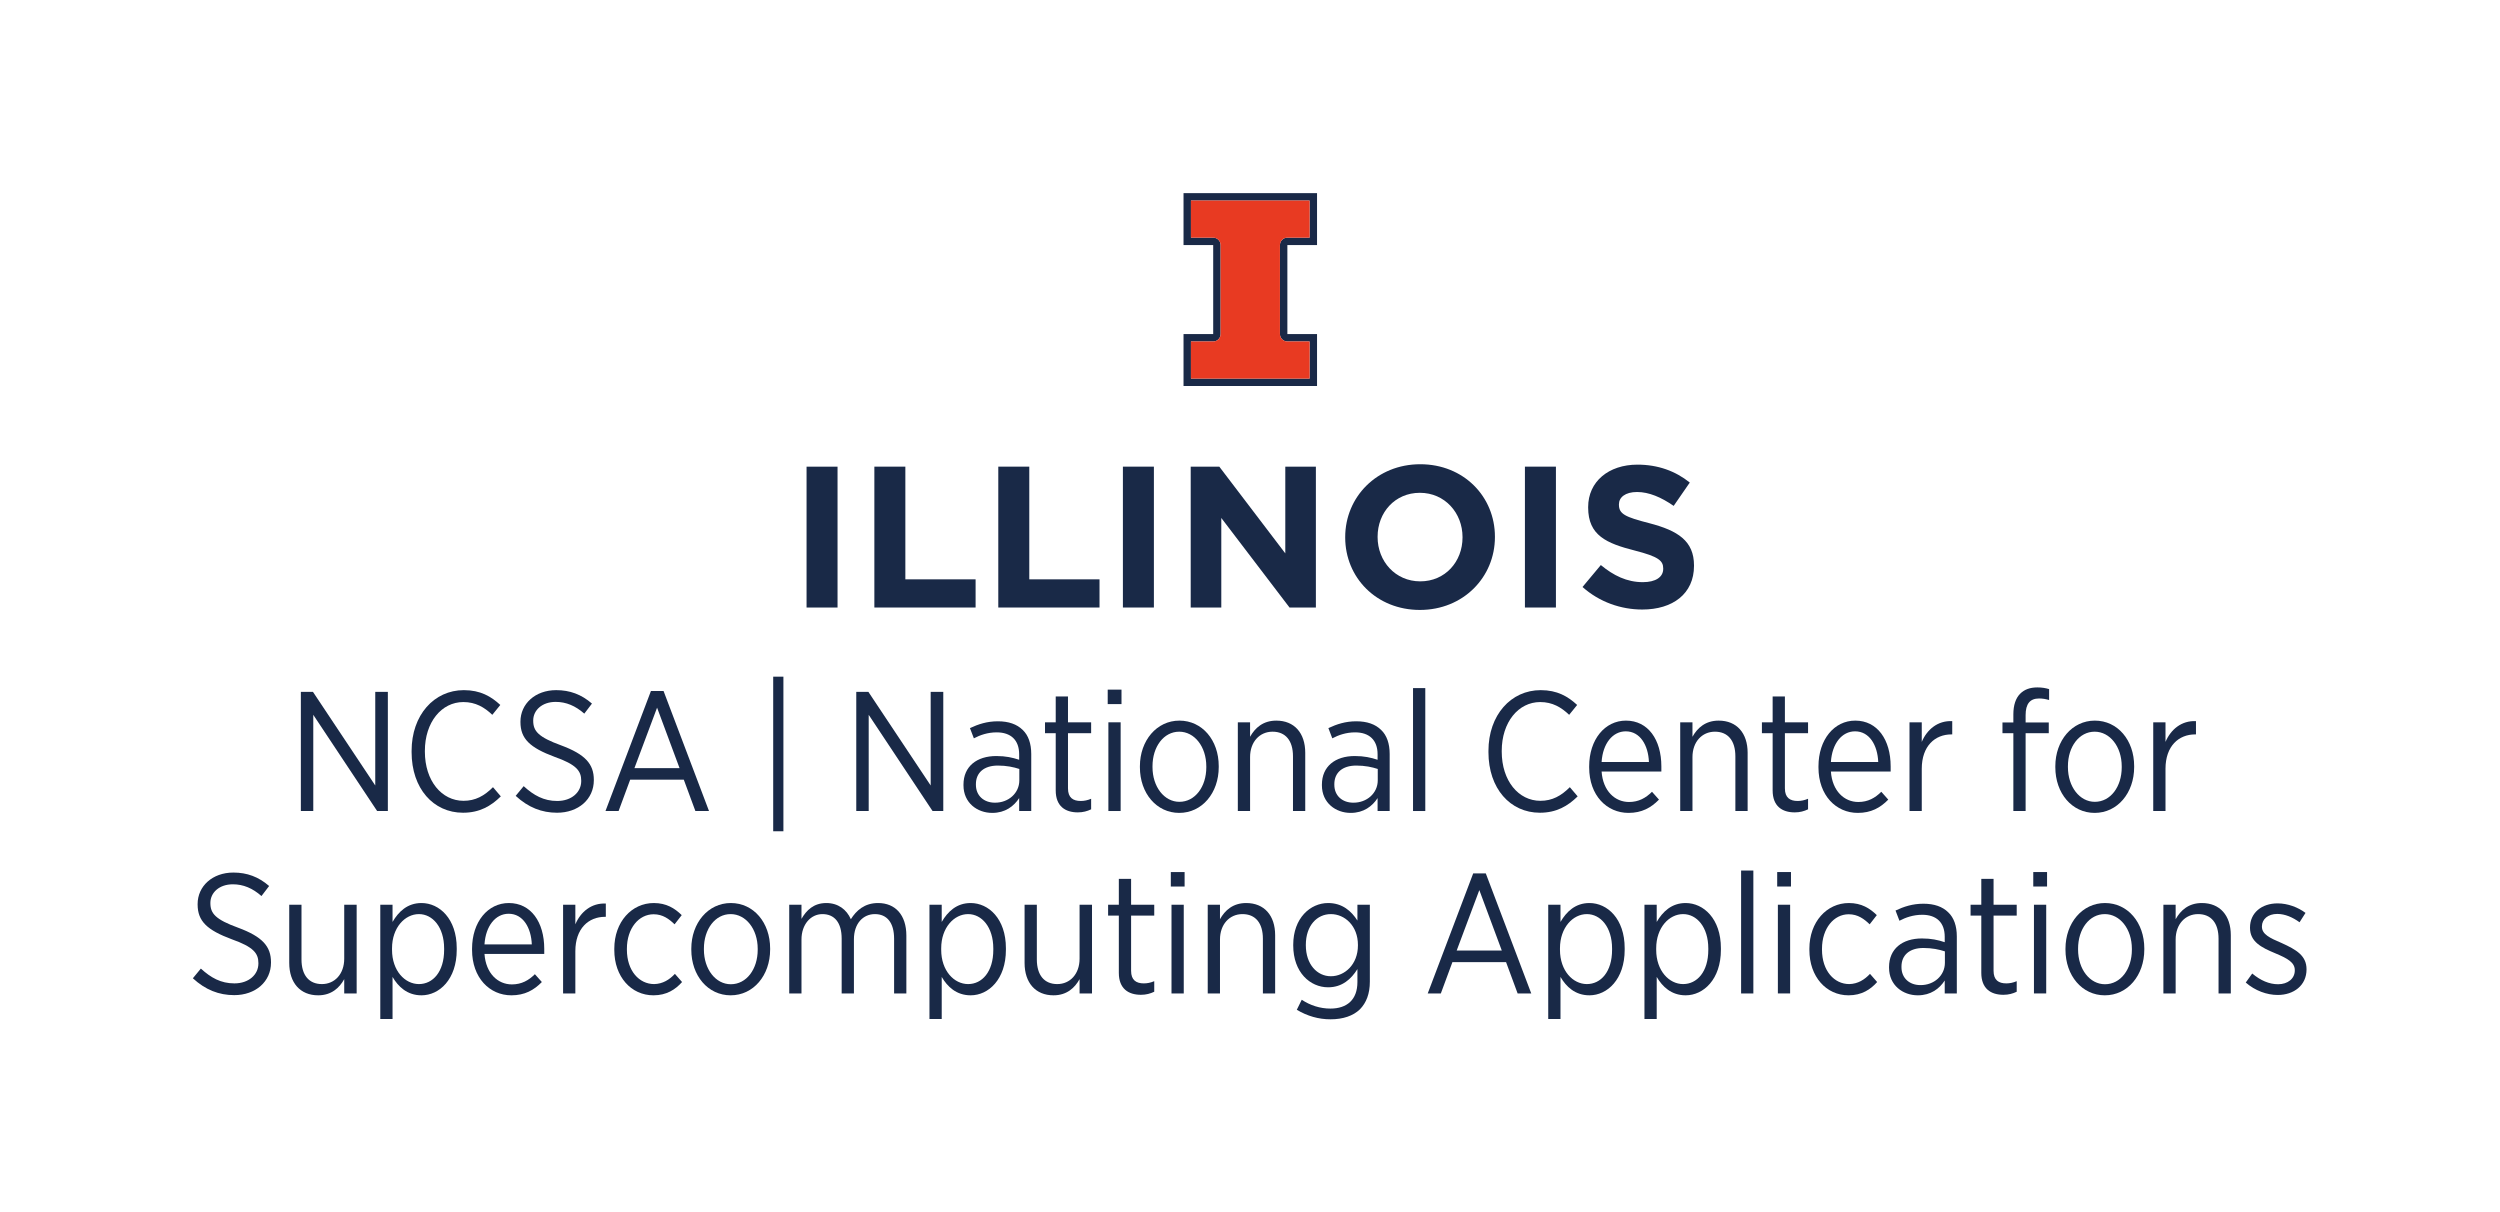 <?xml version="1.0" encoding="UTF-8" standalone="no"?>
<svg
   xmlns:dc="http://purl.org/dc/elements/1.1/"
   xmlns:cc="http://creativecommons.org/ns#"
   xmlns:rdf="http://www.w3.org/1999/02/22-rdf-syntax-ns#"
   xmlns:svg="http://www.w3.org/2000/svg"
   xmlns="http://www.w3.org/2000/svg"
   xmlns:sodipodi="http://sodipodi.sourceforge.net/DTD/sodipodi-0.dtd"
   xmlns:inkscape="http://www.inkscape.org/namespaces/inkscape"
   version="1.1"
   id="svg2"
   xml:space="preserve"
   width="548.053"
   height="265.733"
   viewBox="0 0 548.053 265.733"
   sodipodi:docname="NCSA_FullColor_Vert_RGB (1).eps"><defs
     id="defs6" /><sodipodi:namedview
     pagecolor="#ffffff"
     bordercolor="#666666"
     borderopacity="1"
     objecttolerance="10"
     gridtolerance="10"
     guidetolerance="10"
     inkscape:pageopacity="0"
     inkscape:pageshadow="2"
     inkscape:window-width="640"
     inkscape:window-height="480"
     id="namedview4" /><g
     id="g10"
     inkscape:groupmode="layer"
     inkscape:label="ink_ext_XXXXXX"
     transform="matrix(1.333,0,0,-1.333,0,265.733)"><g
       id="g12"
       transform="scale(0.1)"><path
         d="m 1326.44,994.387 v 231.683 h 50.96 V 994.387 h -50.96"
         style="fill:#192947;fill-opacity:1;fill-rule:nonzero;stroke:none"
         id="path14" /><path
         d="m 1437.95,994.387 v 231.683 h 50.97 v -185.34 h 115.51 v -46.343 h -166.48"
         style="fill:#192947;fill-opacity:1;fill-rule:nonzero;stroke:none"
         id="path16" /><path
         d="m 1641.76,994.387 v 231.683 h 50.97 v -185.34 h 115.5 v -46.343 h -166.47"
         style="fill:#192947;fill-opacity:1;fill-rule:nonzero;stroke:none"
         id="path18" /><path
         d="m 1846.69,994.387 v 231.683 h 50.97 V 994.387 h -50.97"
         style="fill:#192947;fill-opacity:1;fill-rule:nonzero;stroke:none"
         id="path20" /><path
         d="M 2120.7,994.387 2008.51,1141.66 V 994.387 h -50.31 v 231.683 h 47.01 l 108.55,-142.65 v 142.65 h 50.3 V 994.387 h -43.36"
         style="fill:#192947;fill-opacity:1;fill-rule:nonzero;stroke:none"
         id="path22" /><path
         d="m 2405.23,1110.23 c 0,39.72 -29.12,72.81 -70.16,72.81 -41.04,0 -69.51,-32.43 -69.51,-72.15 v -0.66 c 0,-39.72 29.13,-72.82 70.16,-72.82 41.05,0 69.51,32.44 69.51,72.15 z m -70.16,-119.82 c -71.49,0 -122.79,53.29 -122.79,119.15 v 0.67 c 0,65.86 51.96,119.8 123.44,119.8 71.5,0 122.79,-53.28 122.79,-119.14 v -0.66 c 0,-65.87 -51.96,-119.82 -123.44,-119.82"
         style="fill:#192947;fill-opacity:1;fill-rule:nonzero;stroke:none"
         id="path24" /><path
         d="m 2507.84,994.387 v 231.683 h 50.98 V 994.387 h -50.98"
         style="fill:#192947;fill-opacity:1;fill-rule:nonzero;stroke:none"
         id="path26" /><path
         d="m 2700.85,991.078 c -35.09,0 -70.5,12.242 -98.3,37.072 l 30.12,36.07 c 20.85,-17.2 42.69,-28.13 69.17,-28.13 20.85,0 33.43,8.27 33.43,21.84 v 0.67 c 0,12.91 -7.94,19.52 -46.66,29.45 -46.67,11.91 -76.79,24.83 -76.79,70.83 v 0.67 c 0,42.02 33.76,69.82 81.08,69.82 33.76,0 62.56,-10.59 86.06,-29.46 l -26.49,-38.38 c -20.52,14.23 -40.7,22.83 -60.23,22.83 -19.52,0 -29.79,-8.93 -29.79,-20.18 v -0.67 c 0,-15.22 9.93,-20.19 49.98,-30.45 47,-12.25 73.48,-29.12 73.48,-69.5 v -0.67 c 0,-45.99 -35.09,-71.812 -85.06,-71.812"
         style="fill:#192947;fill-opacity:1;fill-rule:nonzero;stroke:none"
         id="path28" /><path
         d="m 2117.17,1431.9 h 36.59 v -60.99 h -195.18 v 60.99 h 36.6 c 6.73,0 12.19,5.47 12.19,12.21 v 146.37 c 0,6.74 -5.46,12.2 -12.19,12.2 h -36.6 v 60.98 h 195.18 v -60.98 h -36.59 c -6.74,0 -12.21,-5.46 -12.21,-12.2 v -146.37 c 0,-6.74 5.47,-12.21 12.21,-12.21 m 48.79,158.58 v 85.39 h -219.57 v -85.39 h 48.79 v -146.37 h -48.79 v -85.41 h 219.57 v 85.41 h -48.79 v 146.37 h 48.79"
         style="fill:#192947;fill-opacity:1;fill-rule:nonzero;stroke:none"
         id="path30" /><path
         d="m 2117.17,1602.68 h 36.59 v 60.98 h -195.18 v -60.98 h 36.6 c 6.73,0 12.19,-5.46 12.19,-12.2 V 1444.1 c 0,-6.73 -5.46,-12.2 -12.19,-12.2 h -36.6 v -60.99 h 195.18 v 60.99 h -36.59 c -6.74,0 -12.21,5.47 -12.21,12.2 v 146.38 c 0,6.74 5.47,12.2 12.21,12.2"
         style="fill:#e83a22;fill-opacity:1;fill-rule:nonzero;stroke:none"
         id="path32" /><path
         d="m 494.773,855.719 h 19.875 L 617.133,701.711 v 154.008 h 20.719 v -196 h -17.641 l -105,158.203 V 659.719 h -20.438 v 196"
         style="fill:#192947;fill-opacity:1;fill-rule:nonzero;stroke:none"
         id="path34" /><path
         d="m 676.91,756.602 v 1.949 c 0,59.078 36.957,99.961 85.957,99.961 27.16,0 44.801,-10.352 59.922,-24.364 l -13.156,-16.226 c -12.883,12.308 -27.445,21 -47.606,21 -35.839,0 -63.281,-33.051 -63.281,-80.371 v -1.11 c 0,-48.171 27.723,-80.921 63.559,-80.921 19.601,0 34.164,8.121 48.445,22.402 l 12.879,-15.121 c -16.238,-15.973 -35,-26.891 -62.16,-26.891 -48.719,0 -84.559,39.762 -84.559,99.692"
         style="fill:#192947;fill-opacity:1;fill-rule:nonzero;stroke:none"
         id="path36" /><path
         d="m 848.074,684.641 13.156,15.961 c 16.52,-15.122 33.04,-24.364 55.165,-24.364 23.515,0 39.476,14.282 39.476,32.762 v 0.559 c 0,16.23 -8.121,26.589 -43.683,39.203 -40.594,15.117 -56.278,29.668 -56.278,57.386 v 0.563 c 0,29.398 24.36,51.801 58.805,51.801 22.394,0 41.433,-6.992 58.797,-22.114 L 960.91,819.879 c -14.562,12.871 -29.961,19.312 -47.043,19.312 -22.394,0 -36.957,-13.711 -36.957,-30.519 v -0.551 c 0,-17.09 8.684,-26.883 45.641,-40.332 40.039,-14.828 54.043,-30.801 54.043,-56.84 v -0.551 c 0,-31.359 -25.485,-53.488 -60.485,-53.488 -25.199,0 -47.32,8.692 -68.035,27.731"
         style="fill:#192947;fill-opacity:1;fill-rule:nonzero;stroke:none"
         id="path38" /><path
         d="m 1117.57,730.27 -36.96,99.41 -37.24,-99.41 z m -47.04,126.851 h 20.72 l 74.76,-197.402 h -22.4 l -19.04,51.519 h -88.2 l -19.04,-51.519 h -21.56 l 74.76,197.402"
         style="fill:#192947;fill-opacity:1;fill-rule:nonzero;stroke:none"
         id="path40" /><path
         d="m 1271.57,880.641 h 16.8 V 626.398 h -16.8 v 254.243"
         style="fill:#192947;fill-opacity:1;fill-rule:nonzero;stroke:none"
         id="path42" /><path
         d="m 1408.2,855.719 h 19.88 l 102.48,-154.008 v 154.008 h 20.73 v -196 h -17.65 l -105,158.203 V 659.719 h -20.44 v 196"
         style="fill:#192947;fill-opacity:1;fill-rule:nonzero;stroke:none"
         id="path44" /><path
         d="m 1676.35,710.109 v 18.77 c -9.23,3.07 -21,5.59 -35.27,5.59 -23.25,0 -36.13,-12.028 -36.13,-30.508 v -1.133 c 0,-18.187 13.45,-29.398 31.09,-29.398 22.39,-0.27 40.31,15.691 40.31,36.679 z m -91.84,-8.121 v 1.133 c 0,29.957 21.84,47.027 54.05,47.027 15.4,0 26.59,-2.519 37.52,-6.148 v 8.961 c 0,23.519 -13.72,36.117 -36.97,36.117 -14.84,0 -27.43,-4.476 -37.52,-9.808 l -6.44,16.8 c 13.72,6.442 28.01,11.211 45.93,11.211 17.63,0 31.35,-4.769 40.87,-14.281 9.24,-8.691 14,-22.398 14,-39.488 v -93.793 h -19.87 v 21.269 c -8.69,-13.437 -22.96,-24.359 -44.24,-24.359 -24.65,0 -47.33,16.531 -47.33,45.359"
         style="fill:#192947;fill-opacity:1;fill-rule:nonzero;stroke:none"
         id="path46" /><path
         d="m 1736.21,693.59 v 94.082 h -17.63 v 17.93 h 17.63 v 42.558 h 20.17 v -42.558 h 38.07 v -17.93 h -38.07 v -90.723 c 0,-15.39 8.4,-20.711 20.99,-20.711 5.6,0 11.21,1.121 17.08,3.641 v -17.367 c -6.44,-3.082 -13.43,-5.043 -21.83,-5.043 -20.72,0 -36.41,10.082 -36.41,36.121"
         style="fill:#192947;fill-opacity:1;fill-rule:nonzero;stroke:none"
         id="path48" /><path
         d="m 1822.82,805.602 h 20.16 V 659.719 h -20.16 z m -1.12,53.75 h 22.68 v -23.793 h -22.68 v 23.793"
         style="fill:#192947;fill-opacity:1;fill-rule:nonzero;stroke:none"
         id="path50" /><path
         d="m 1983.85,731.672 v 1.406 c 0,32.75 -19.6,57.113 -44.52,57.113 -25.48,0 -43.96,-24.632 -43.96,-56.839 v -1.403 c 0,-32.48 19.32,-57.109 44.24,-57.109 25.76,0 44.24,24.629 44.24,56.832 z m -109.2,0 v 1.68 c 0,42.289 27.71,75.039 64.96,75.039 37.52,0 64.68,-32.2 64.68,-74.762 v -1.68 c 0,-42.558 -27.44,-75.32 -64.96,-75.32 -37.24,0 -64.68,32.211 -64.68,75.043"
         style="fill:#192947;fill-opacity:1;fill-rule:nonzero;stroke:none"
         id="path52" /><path
         d="m 2035.69,805.602 h 20.15 v -23.813 c 8.13,14.57 21.28,26.602 43.13,26.602 29.67,0 47.59,-20.43 47.59,-52.911 v -95.761 h -20.16 v 89.883 c 0,26.039 -12.32,40.589 -33.6,40.589 -21.27,0 -36.96,-16.8 -36.96,-41.722 v -88.75 h -20.15 v 145.883"
         style="fill:#192947;fill-opacity:1;fill-rule:nonzero;stroke:none"
         id="path54" /><path
         d="m 2265.81,710.109 v 18.77 c -9.25,3.07 -21,5.59 -35.28,5.59 -23.24,0 -36.12,-12.028 -36.12,-30.508 v -1.133 c 0,-18.187 13.43,-29.398 31.08,-29.398 22.4,-0.27 40.32,15.691 40.32,36.679 z m -91.84,-8.121 v 1.133 c 0,29.957 21.84,47.027 54.04,47.027 15.4,0 26.6,-2.519 37.52,-6.148 v 8.961 c 0,23.519 -13.72,36.117 -36.96,36.117 -14.84,0 -27.45,-4.476 -37.52,-9.808 l -6.44,16.8 c 13.72,6.442 28,11.211 45.92,11.211 17.64,0 31.36,-4.769 40.88,-14.281 9.24,-8.691 14,-22.398 14,-39.488 v -93.793 h -19.88 v 21.269 c -8.68,-13.437 -22.96,-24.359 -44.24,-24.359 -24.64,0 -47.32,16.531 -47.32,45.359"
         style="fill:#192947;fill-opacity:1;fill-rule:nonzero;stroke:none"
         id="path56" /><path
         d="m 2323.83,861.871 h 20.16 V 659.719 h -20.16 v 202.152"
         style="fill:#192947;fill-opacity:1;fill-rule:nonzero;stroke:none"
         id="path58" /><path
         d="m 2447.86,756.602 v 1.949 c 0,59.078 36.97,99.961 85.97,99.961 27.16,0 44.79,-10.352 59.91,-24.364 l -13.15,-16.226 c -12.88,12.308 -27.44,21 -47.6,21 -35.84,0 -63.28,-33.051 -63.28,-80.371 v -1.11 c 0,-48.171 27.71,-80.921 63.55,-80.921 19.6,0 34.16,8.121 48.44,22.402 l 12.88,-15.121 c -16.24,-15.973 -35,-26.891 -62.16,-26.891 -48.72,0 -84.56,39.762 -84.56,99.692"
         style="fill:#192947;fill-opacity:1;fill-rule:nonzero;stroke:none"
         id="path60" /><path
         d="m 2711.79,740.352 c -1.12,27.726 -14.56,50.41 -38.09,50.41 -21.55,0 -37.79,-19.891 -39.75,-50.41 z m -98.28,-8.954 v 1.68 c 0,44.512 26.03,75.313 60.48,75.313 36.39,0 58.24,-31.352 58.24,-75.313 v -8.398 h -98.28 c 2.23,-32.211 22.12,-50.121 45.07,-50.121 15.96,0 27.73,6.722 37.81,16.8 l 11.47,-12.89 c -13.15,-13.438 -28.27,-21.84 -50.11,-21.84 -35.56,0 -64.68,28.562 -64.68,74.769"
         style="fill:#192947;fill-opacity:1;fill-rule:nonzero;stroke:none"
         id="path62" /><path
         d="m 2763.22,805.602 h 20.16 v -23.813 c 8.13,14.57 21.28,26.602 43.13,26.602 29.67,0 47.59,-20.43 47.59,-52.911 v -95.761 h -20.16 v 89.883 c 0,26.039 -12.32,40.589 -33.6,40.589 -21.28,0 -36.96,-16.8 -36.96,-41.722 v -88.75 h -20.16 v 145.883"
         style="fill:#192947;fill-opacity:1;fill-rule:nonzero;stroke:none"
         id="path64" /><path
         d="m 2915.23,693.59 v 94.082 h -17.64 v 17.93 h 17.64 v 42.558 h 20.16 v -42.558 h 38.08 v -17.93 h -38.08 v -90.723 c 0,-15.39 8.4,-20.711 21,-20.711 5.59,0 11.2,1.121 17.08,3.641 v -17.367 c -6.45,-3.082 -13.44,-5.043 -21.84,-5.043 -20.72,0 -36.4,10.082 -36.4,36.121"
         style="fill:#192947;fill-opacity:1;fill-rule:nonzero;stroke:none"
         id="path66" /><path
         d="m 3088.88,740.352 c -1.12,27.726 -14.56,50.41 -38.09,50.41 -21.55,0 -37.79,-19.891 -39.75,-50.41 z m -98.28,-8.954 v 1.68 c 0,44.512 26.03,75.313 60.48,75.313 36.39,0 58.24,-31.352 58.24,-75.313 v -8.398 h -98.28 c 2.23,-32.211 22.12,-50.121 45.07,-50.121 15.96,0 27.73,6.722 37.81,16.8 l 11.47,-12.89 c -13.15,-13.438 -28.27,-21.84 -50.12,-21.84 -35.55,0 -64.67,28.562 -64.67,74.769"
         style="fill:#192947;fill-opacity:1;fill-rule:nonzero;stroke:none"
         id="path68" /><path
         d="m 3140.31,805.602 h 20.16 v -32.211 c 8.68,20.449 26.32,35.281 50.12,34.16 v -21.832 h -1.4 c -26.87,0 -48.72,-19.047 -48.72,-56.571 v -69.429 h -20.16 v 145.883"
         style="fill:#192947;fill-opacity:1;fill-rule:nonzero;stroke:none"
         id="path70" /><path
         d="m 3311.11,787.672 h -17.92 v 17.637 h 17.92 v 13.453 c 0,15.117 3.92,26.59 11.2,33.867 7,7.012 16.24,10.371 28.28,10.371 7.84,0 13.72,-1.129 19.32,-2.809 v -17.91 c -5.88,1.68 -10.92,2.52 -16.52,2.52 -14.84,0 -22.12,-8.692 -22.12,-27.442 v -12.05 h 38.08 v -17.637 h -38.08 V 659.719 h -20.16 v 127.953"
         style="fill:#192947;fill-opacity:1;fill-rule:nonzero;stroke:none"
         id="path72" /><path
         d="m 3489.33,731.672 v 1.406 c 0,32.75 -19.6,57.113 -44.52,57.113 -25.48,0 -43.96,-24.632 -43.96,-56.839 v -1.403 c 0,-32.48 19.32,-57.109 44.24,-57.109 25.76,0 44.24,24.629 44.24,56.832 z m -109.2,0 v 1.68 c 0,42.289 27.71,75.039 64.96,75.039 37.52,0 64.68,-32.2 64.68,-74.762 v -1.68 c 0,-42.558 -27.44,-75.32 -64.96,-75.32 -37.24,0 -64.68,32.211 -64.68,75.043"
         style="fill:#192947;fill-opacity:1;fill-rule:nonzero;stroke:none"
         id="path74" /><path
         d="m 3541.15,805.602 h 20.16 v -32.211 c 8.68,20.449 26.32,35.281 50.12,34.16 v -21.832 h -1.4 c -26.87,0 -48.72,-19.047 -48.72,-56.571 v -69.429 h -20.16 v 145.883"
         style="fill:#192947;fill-opacity:1;fill-rule:nonzero;stroke:none"
         id="path76" /><path
         d="m 317.16,384.641 13.16,15.961 c 16.52,-15.122 33.035,-24.364 55.16,-24.364 23.516,0 39.477,14.282 39.477,32.762 v 0.559 c 0,16.23 -8.117,26.589 -43.68,39.203 -40.597,15.117 -56.281,29.668 -56.281,57.386 v 0.563 c 0,29.398 24.359,51.801 58.805,51.801 22.398,0 41.433,-6.992 58.797,-22.114 l -12.602,-16.519 c -14.558,12.871 -29.961,19.312 -47.035,19.312 -22.402,0 -36.965,-13.711 -36.965,-30.523 v -0.547 c 0,-17.09 8.684,-26.883 45.641,-40.332 40.039,-14.828 54.039,-30.801 54.039,-56.84 v -0.551 c 0,-31.359 -25.481,-53.488 -60.481,-53.488 -25.199,0 -47.316,8.692 -68.035,27.731"
         style="fill:#192947;fill-opacity:1;fill-rule:nonzero;stroke:none"
         id="path78" /><path
         d="m 475.668,409.84 v 95.762 h 20.16 v -89.883 c 0,-26.039 12.317,-40.61 33.598,-40.61 21,0 36.679,16.52 36.679,41.719 v 88.774 h 20.442 V 359.719 h -20.442 v 23.519 c -7.839,-14.277 -21,-26.609 -42.839,-26.609 -29.68,0 -47.598,20.73 -47.598,53.211"
         style="fill:#192947;fill-opacity:1;fill-rule:nonzero;stroke:none"
         id="path80" /><path
         d="m 730.402,431.398 v 2.231 c 0,35.293 -19.039,56.562 -41.441,56.562 -22.957,0 -44.238,-22.113 -44.238,-56.269 v -2.524 c 0,-34.449 21.281,-56.289 44.238,-56.289 22.965,0 41.441,20.161 41.441,56.289 z m -105,74.204 h 20.161 V 477.32 c 9.8,16.801 24.363,31.071 47.601,31.071 29.402,0 57.961,-25.762 57.961,-74.2 v -2.793 c 0,-48.437 -28.559,-74.769 -57.961,-74.769 -23.519,0 -38.359,14.281 -47.601,30.242 v -69.16 h -20.161 v 187.891"
         style="fill:#192947;fill-opacity:1;fill-rule:nonzero;stroke:none"
         id="path82" /><path
         d="m 874.602,440.352 c -1.118,27.726 -14.555,50.41 -38.079,50.41 -21.558,0 -37.8,-19.891 -39.757,-50.41 z m -98.278,-8.954 v 1.68 c 0,44.512 26.039,75.313 60.481,75.313 36.398,0 58.242,-31.352 58.242,-75.313 v -8.398 h -98.281 c 2.242,-32.211 22.117,-50.121 45.078,-50.121 15.961,0 27.719,6.722 37.801,16.8 l 11.48,-12.89 c -13.16,-13.438 -28.281,-21.84 -50.121,-21.84 -35.559,0 -64.68,28.562 -64.68,74.769"
         style="fill:#192947;fill-opacity:1;fill-rule:nonzero;stroke:none"
         id="path84" /><path
         d="m 926.035,505.602 h 20.164 v -32.211 c 8.68,20.449 26.321,35.277 50.121,34.16 v -21.832 h -1.402 c -26.879,0 -48.719,-19.047 -48.719,-56.571 v -69.429 h -20.164 v 145.883"
         style="fill:#192947;fill-opacity:1;fill-rule:nonzero;stroke:none"
         id="path86" /><path
         d="m 1010.27,431.109 v 2.243 c 0,43.968 28.55,75.039 64.96,75.039 20.71,0 34.43,-8.672 45.91,-19.879 l -11.75,-15.121 c -8.97,8.687 -19.32,16.527 -34.45,16.527 -24.36,0 -43.96,-22.969 -43.96,-56.84 v -1.406 c 0,-34.723 20.16,-56.563 44.8,-56.563 14.29,0.289 25.2,7.289 34.16,16.801 l 11.77,-13.441 c -10.93,-12.321 -25.49,-21.84 -47.05,-21.84 -36.67,0 -64.39,30.531 -64.39,74.48"
         style="fill:#192947;fill-opacity:1;fill-rule:nonzero;stroke:none"
         id="path88" /><path
         d="m 1246.1,431.672 v 1.406 c 0,32.75 -19.6,57.113 -44.52,57.113 -25.48,0 -43.96,-24.632 -43.96,-56.839 v -1.403 c 0,-32.48 19.32,-57.109 44.24,-57.109 25.76,0 44.24,24.629 44.24,56.832 z m -109.2,0 v 1.68 c 0,42.289 27.72,75.039 64.96,75.039 37.52,0 64.68,-32.2 64.68,-74.762 v -1.68 c 0,-42.558 -27.44,-75.32 -64.96,-75.32 -37.24,0 -64.68,32.211 -64.68,75.043"
         style="fill:#192947;fill-opacity:1;fill-rule:nonzero;stroke:none"
         id="path90" /><path
         d="m 1297.93,505.602 h 20.16 v -23.243 c 8.12,14 19.88,26.032 40.88,26.032 19.32,0 33.32,-10.641 40.32,-26.602 8.96,14.281 22.4,26.602 44.8,26.602 28.28,0 46.48,-19.59 46.48,-53.473 v -95.199 h -20.16 v 89.883 c 0,26.589 -11.76,40.589 -31.64,40.589 -19.04,0 -34.44,-15.121 -34.44,-41.429 v -89.043 h -20.16 v 90.16 c 0,26.312 -11.76,40.312 -31.64,40.312 -19.32,0 -34.44,-17.07 -34.44,-41.722 v -88.75 h -20.16 v 145.883"
         style="fill:#192947;fill-opacity:1;fill-rule:nonzero;stroke:none"
         id="path92" /><path
         d="m 1633.56,431.398 v 2.231 c 0,35.293 -19.04,56.562 -41.44,56.562 -22.96,0 -44.24,-22.113 -44.24,-56.269 v -2.524 c 0,-34.449 21.28,-56.289 44.24,-56.289 22.96,0 41.44,20.161 41.44,56.289 z m -105,74.204 h 20.16 V 477.32 c 9.8,16.801 24.36,31.071 47.6,31.071 29.4,0 57.96,-25.762 57.96,-74.2 v -2.793 c 0,-48.437 -28.56,-74.769 -57.96,-74.769 -23.52,0 -38.35,14.281 -47.6,30.242 v -69.16 h -20.16 v 187.891"
         style="fill:#192947;fill-opacity:1;fill-rule:nonzero;stroke:none"
         id="path94" /><path
         d="m 1685,409.84 v 95.762 h 20.16 v -89.883 c 0,-26.039 12.32,-40.61 33.6,-40.61 21,0 36.68,16.52 36.68,41.719 v 88.774 h 20.44 V 359.719 h -20.44 v 23.519 c -7.84,-14.277 -21,-26.609 -42.85,-26.609 -29.67,0 -47.59,20.73 -47.59,53.211"
         style="fill:#192947;fill-opacity:1;fill-rule:nonzero;stroke:none"
         id="path96" /><path
         d="m 1840,393.59 v 94.082 h -17.64 v 17.93 H 1840 v 42.558 h 20.17 v -42.558 h 38.07 v -17.93 h -38.07 v -90.723 c 0,-15.39 8.4,-20.711 20.99,-20.711 5.6,0 11.2,1.121 17.08,3.641 v -17.367 c -6.44,-3.082 -13.43,-5.043 -21.83,-5.043 -20.72,0 -36.41,10.082 -36.41,36.121"
         style="fill:#192947;fill-opacity:1;fill-rule:nonzero;stroke:none"
         id="path98" /><path
         d="m 1926.61,505.602 h 20.16 V 359.719 h -20.16 z m -1.12,53.75 h 22.68 v -23.793 h -22.68 v 23.793"
         style="fill:#192947;fill-opacity:1;fill-rule:nonzero;stroke:none"
         id="path100" /><path
         d="m 1986.19,505.602 h 20.16 v -23.813 c 8.12,14.57 21.28,26.602 43.12,26.602 29.68,0 47.6,-20.43 47.6,-52.911 v -95.761 h -20.16 v 89.883 c 0,26.039 -12.32,40.589 -33.6,40.589 -21.28,0 -36.96,-16.8 -36.96,-41.722 v -88.75 h -20.16 v 145.883"
         style="fill:#192947;fill-opacity:1;fill-rule:nonzero;stroke:none"
         id="path102" /><path
         d="m 2233.21,438.668 v 0.844 c 0,31.359 -21.56,50.679 -44.52,50.679 -22.68,0 -41.16,-18.75 -41.16,-50.679 v -0.551 c 0,-31.641 18.76,-50.961 41.16,-50.961 22.96,0 44.52,19.59 44.52,50.668 z m -100.52,-105.84 8.12,16.524 c 13.72,-9.243 30.24,-14.551 47.04,-14.551 27.44,0 44.52,14.551 44.52,43.668 v 21.293 c -10.08,-16.25 -24.92,-29.961 -48.16,-29.961 -29.68,0 -57.4,24.629 -57.4,68.867 v 1.133 c 0,43.668 28,68.59 57.4,68.59 23.52,0 38.36,-13.442 48.16,-28.832 v 26.043 h 20.44 V 379.039 c 0,-19.891 -5.88,-34.73 -16.24,-45.348 -11.2,-10.941 -28,-16.531 -48.44,-16.531 -19.6,0 -38.08,5.309 -55.44,15.668"
         style="fill:#192947;fill-opacity:1;fill-rule:nonzero;stroke:none"
         id="path104" /><path
         d="m 2469.81,430.27 -36.96,99.41 -37.24,-99.41 z m -47.03,126.851 h 20.71 l 74.76,-197.402 h -22.4 l -19.04,51.519 h -88.2 l -19.04,-51.519 h -21.56 l 74.77,197.402"
         style="fill:#192947;fill-opacity:1;fill-rule:nonzero;stroke:none"
         id="path106" /><path
         d="m 2651.17,431.398 v 2.231 c 0,35.293 -19.04,56.562 -41.44,56.562 -22.96,0 -44.24,-22.113 -44.24,-56.269 v -2.524 c 0,-34.449 21.28,-56.289 44.24,-56.289 22.96,0 41.44,20.161 41.44,56.289 z m -105,74.204 h 20.16 V 477.32 c 9.8,16.801 24.36,31.071 47.6,31.071 29.4,0 57.96,-25.762 57.96,-74.2 v -2.793 c 0,-48.437 -28.56,-74.769 -57.96,-74.769 -23.52,0 -38.36,14.281 -47.6,30.242 v -69.16 h -20.16 v 187.891"
         style="fill:#192947;fill-opacity:1;fill-rule:nonzero;stroke:none"
         id="path108" /><path
         d="m 2809.43,431.398 v 2.231 c 0,35.293 -19.05,56.562 -41.45,56.562 -22.96,0 -44.24,-22.113 -44.24,-56.269 v -2.524 c 0,-34.449 21.28,-56.289 44.24,-56.289 22.96,0 41.45,20.161 41.45,56.289 z m -105,74.204 h 20.15 V 477.32 c 9.81,16.801 24.37,31.071 47.6,31.071 29.4,0 57.96,-25.762 57.96,-74.2 v -2.793 c 0,-48.437 -28.56,-74.769 -57.96,-74.769 -23.52,0 -38.36,14.281 -47.6,30.242 v -69.16 h -20.15 v 187.891"
         style="fill:#192947;fill-opacity:1;fill-rule:nonzero;stroke:none"
         id="path110" /><path
         d="m 2863.36,561.871 h 20.16 V 359.719 h -20.16 v 202.152"
         style="fill:#192947;fill-opacity:1;fill-rule:nonzero;stroke:none"
         id="path112" /><path
         d="M 2923.84,505.602 H 2944 V 359.719 h -20.16 z m -1.12,53.75 h 22.67 v -23.793 h -22.67 v 23.793"
         style="fill:#192947;fill-opacity:1;fill-rule:nonzero;stroke:none"
         id="path114" /><path
         d="m 2975.67,431.109 v 2.243 c 0,43.968 28.55,75.039 64.96,75.039 20.71,0 34.43,-8.672 45.91,-19.879 l -11.75,-15.121 c -8.97,8.687 -19.33,16.527 -34.45,16.527 -24.35,0 -43.95,-22.969 -43.95,-56.84 v -1.406 c 0,-34.723 20.15,-56.563 44.79,-56.563 14.28,0.289 25.21,7.289 34.16,16.801 l 11.76,-13.441 c -10.92,-12.321 -25.48,-21.84 -47.04,-21.84 -36.68,0 -64.39,30.531 -64.39,74.48"
         style="fill:#192947;fill-opacity:1;fill-rule:nonzero;stroke:none"
         id="path116" /><path
         d="m 3198.52,410.109 v 18.77 c -9.25,3.07 -21.01,5.59 -35.29,5.59 -23.24,0 -36.12,-12.028 -36.12,-30.508 v -1.133 c 0,-18.187 13.45,-29.398 31.08,-29.398 22.41,-0.27 40.33,15.691 40.33,36.679 z m -91.85,-8.121 v 1.133 c 0,29.957 21.85,47.027 54.04,47.027 15.4,0 26.61,-2.519 37.52,-6.148 v 8.961 c 0,23.519 -13.72,36.117 -36.96,36.117 -14.83,0 -27.44,-4.476 -37.52,-9.808 l -6.43,16.8 c 13.72,6.442 27.99,11.211 45.91,11.211 17.64,0 31.36,-4.769 40.88,-14.281 9.24,-8.691 14.01,-22.398 14.01,-39.488 v -93.793 h -19.89 v 21.269 c -8.68,-13.437 -22.96,-24.359 -44.23,-24.359 -24.64,0 -47.33,16.531 -47.33,45.359"
         style="fill:#192947;fill-opacity:1;fill-rule:nonzero;stroke:none"
         id="path118" /><path
         d="m 3258.38,393.59 v 94.082 h -17.64 v 17.93 h 17.64 v 42.558 h 20.17 v -42.558 h 38.07 v -17.93 h -38.07 v -90.723 c 0,-15.39 8.39,-20.711 20.99,-20.711 5.6,0 11.2,1.121 17.08,3.641 v -17.367 c -6.44,-3.082 -13.43,-5.043 -21.83,-5.043 -20.73,0 -36.41,10.082 -36.41,36.121"
         style="fill:#192947;fill-opacity:1;fill-rule:nonzero;stroke:none"
         id="path120" /><path
         d="m 3344.98,505.602 h 20.16 V 359.719 h -20.16 z m -1.12,53.75 h 22.67 v -23.793 h -22.67 v 23.793"
         style="fill:#192947;fill-opacity:1;fill-rule:nonzero;stroke:none"
         id="path122" /><path
         d="m 3506.02,431.672 v 1.406 c 0,32.75 -19.6,57.113 -44.52,57.113 -25.48,0 -43.96,-24.632 -43.96,-56.839 v -1.403 c 0,-32.48 19.32,-57.109 44.24,-57.109 25.76,0 44.24,24.629 44.24,56.832 z m -109.2,0 v 1.68 c 0,42.289 27.71,75.039 64.96,75.039 37.52,0 64.68,-32.2 64.68,-74.762 v -1.68 c 0,-42.558 -27.44,-75.32 -64.96,-75.32 -37.24,0 -64.68,32.211 -64.68,75.043"
         style="fill:#192947;fill-opacity:1;fill-rule:nonzero;stroke:none"
         id="path124" /><path
         d="M 3557.84,505.602 H 3578 v -23.813 c 8.12,14.57 21.28,26.602 43.12,26.602 29.68,0 47.6,-20.43 47.6,-52.911 v -95.761 h -20.16 v 89.883 c 0,26.039 -12.32,40.589 -33.6,40.589 -21.28,0 -36.96,-16.8 -36.96,-41.722 v -88.75 h -20.16 v 145.883"
         style="fill:#192947;fill-opacity:1;fill-rule:nonzero;stroke:none"
         id="path126" /><path
         d="m 3693.3,377.629 10.65,14.84 c 13.72,-11.481 27.99,-17.629 42.56,-17.629 15.95,0 27.44,9.238 27.44,22.672 v 0.566 c 0,12.602 -12.04,19.32 -32.21,27.711 -22.96,9.52 -41.44,19.051 -41.44,41.723 v 0.566 c 0,24.082 19.05,39.75 45.37,39.75 16.79,0 33.59,-6.43 45.91,-15.668 l -9.8,-15.41 c -11.19,8.129 -23.8,13.73 -36.68,13.73 -15.12,0 -25.2,-8.691 -25.2,-20.449 v -0.562 c 0,-12.309 12.6,-18.481 32.48,-26.879 24.09,-10.918 40.88,-20.719 40.88,-43.121 v -0.278 c 0,-26.312 -20.99,-41.992 -47.32,-41.992 -17.92,0 -37.24,6.992 -52.64,20.43"
         style="fill:#192947;fill-opacity:1;fill-rule:nonzero;stroke:none"
         id="path128" /></g></g></svg>
